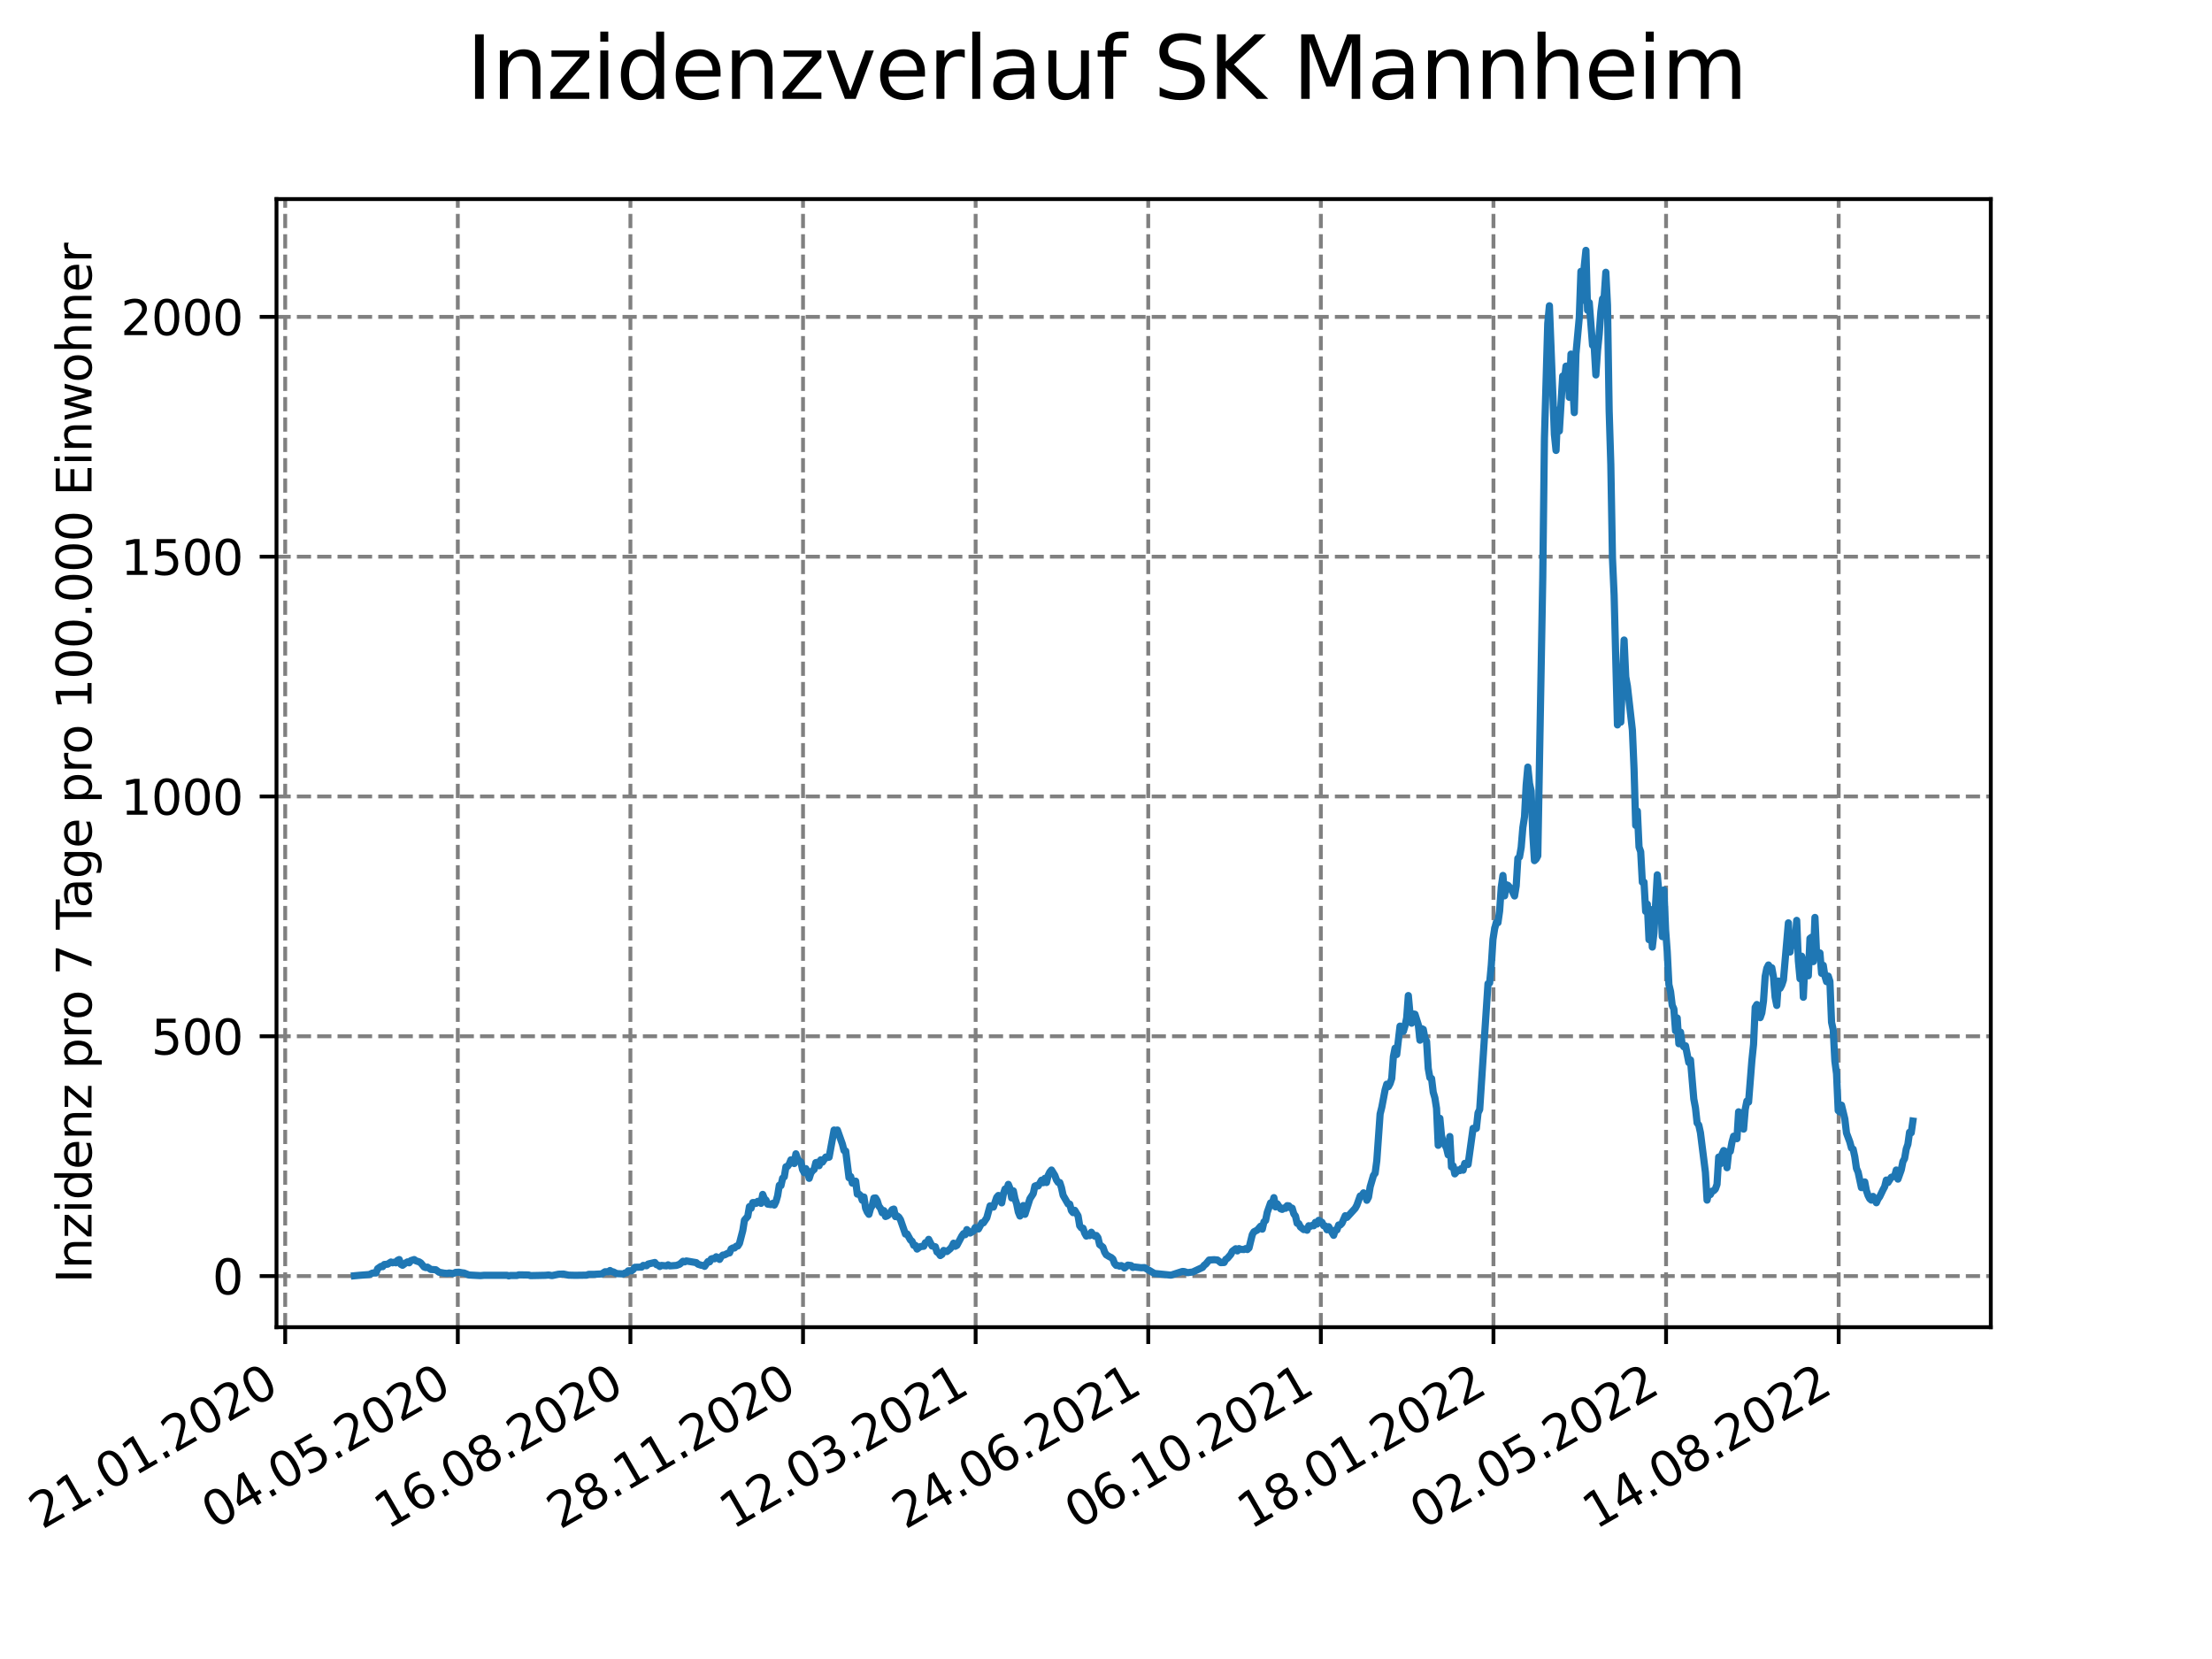 <?xml version="1.0" encoding="utf-8" standalone="no"?>
<!DOCTYPE svg PUBLIC "-//W3C//DTD SVG 1.1//EN"
  "http://www.w3.org/Graphics/SVG/1.1/DTD/svg11.dtd">
<svg xmlns:xlink="http://www.w3.org/1999/xlink" width="460.8pt" height="345.6pt" viewBox="0 0 460.8 345.6" xmlns="http://www.w3.org/2000/svg" version="1.1">
 <defs>
  <style type="text/css">*{stroke-linejoin: round; stroke-linecap: butt}</style>
 </defs>
 <g id="figure_1">
  <g id="patch_1">
   <path d="M 0 345.6 
L 460.8 345.6 
L 460.8 0 
L 0 0 
z
" style="fill: #ffffff"/>
  </g>
  <g id="axes_1">
   <g id="patch_2">
    <path d="M 57.6 276.48 
L 414.72 276.48 
L 414.72 41.472 
L 57.6 41.472 
z
" style="fill: #ffffff"/>
   </g>
   <g id="matplotlib.axis_1">
    <g id="xtick_1">
     <g id="line2d_1">
      <path d="M 59.412 276.48 
L 59.412 41.472 
" clip-path="url(#pd849242973)" style="fill: none; stroke-dasharray: 2.96,1.28; stroke-dashoffset: 0; stroke: #808080; stroke-width: 0.8"/>
     </g>
     <g id="line2d_2">
      <defs>
       <path id="m68d672519e" d="M 0 0 
L 0 3.5 
" style="stroke: #000000; stroke-width: 0.8"/>
      </defs>
      <g>
       <use xlink:href="#m68d672519e" x="59.412" y="276.48" style="stroke: #000000; stroke-width: 0.8"/>
      </g>
     </g>
     <g id="text_1">
      <!-- 21.01.2020 -->
      <g transform="translate(8.787 318.689) rotate(-30) scale(0.1 -0.1)">
       <defs>
        <path id="DejaVuSans-32" d="M 1228 531 
L 3431 531 
L 3431 0 
L 469 0 
L 469 531 
Q 828 903 1448 1529 
Q 2069 2156 2228 2338 
Q 2531 2678 2651 2914 
Q 2772 3150 2772 3378 
Q 2772 3750 2511 3984 
Q 2250 4219 1831 4219 
Q 1534 4219 1204 4116 
Q 875 4013 500 3803 
L 500 4441 
Q 881 4594 1212 4672 
Q 1544 4750 1819 4750 
Q 2544 4750 2975 4387 
Q 3406 4025 3406 3419 
Q 3406 3131 3298 2873 
Q 3191 2616 2906 2266 
Q 2828 2175 2409 1742 
Q 1991 1309 1228 531 
z
" transform="scale(0.016)"/>
        <path id="DejaVuSans-31" d="M 794 531 
L 1825 531 
L 1825 4091 
L 703 3866 
L 703 4441 
L 1819 4666 
L 2450 4666 
L 2450 531 
L 3481 531 
L 3481 0 
L 794 0 
L 794 531 
z
" transform="scale(0.016)"/>
        <path id="DejaVuSans-2e" d="M 684 794 
L 1344 794 
L 1344 0 
L 684 0 
L 684 794 
z
" transform="scale(0.016)"/>
        <path id="DejaVuSans-30" d="M 2034 4250 
Q 1547 4250 1301 3770 
Q 1056 3291 1056 2328 
Q 1056 1369 1301 889 
Q 1547 409 2034 409 
Q 2525 409 2770 889 
Q 3016 1369 3016 2328 
Q 3016 3291 2770 3770 
Q 2525 4250 2034 4250 
z
M 2034 4750 
Q 2819 4750 3233 4129 
Q 3647 3509 3647 2328 
Q 3647 1150 3233 529 
Q 2819 -91 2034 -91 
Q 1250 -91 836 529 
Q 422 1150 422 2328 
Q 422 3509 836 4129 
Q 1250 4750 2034 4750 
z
" transform="scale(0.016)"/>
       </defs>
       <use xlink:href="#DejaVuSans-32"/>
       <use xlink:href="#DejaVuSans-31" x="63.623"/>
       <use xlink:href="#DejaVuSans-2e" x="127.246"/>
       <use xlink:href="#DejaVuSans-30" x="159.033"/>
       <use xlink:href="#DejaVuSans-31" x="222.656"/>
       <use xlink:href="#DejaVuSans-2e" x="286.279"/>
       <use xlink:href="#DejaVuSans-32" x="318.066"/>
       <use xlink:href="#DejaVuSans-30" x="381.689"/>
       <use xlink:href="#DejaVuSans-32" x="445.312"/>
       <use xlink:href="#DejaVuSans-30" x="508.936"/>
      </g>
     </g>
    </g>
    <g id="xtick_2">
     <g id="line2d_3">
      <path d="M 95.37 276.48 
L 95.37 41.472 
" clip-path="url(#pd849242973)" style="fill: none; stroke-dasharray: 2.96,1.28; stroke-dashoffset: 0; stroke: #808080; stroke-width: 0.8"/>
     </g>
     <g id="line2d_4">
      <g>
       <use xlink:href="#m68d672519e" x="95.37" y="276.48" style="stroke: #000000; stroke-width: 0.8"/>
      </g>
     </g>
     <g id="text_2">
      <!-- 04.05.2020 -->
      <g transform="translate(44.745 318.689) rotate(-30) scale(0.1 -0.1)">
       <defs>
        <path id="DejaVuSans-34" d="M 2419 4116 
L 825 1625 
L 2419 1625 
L 2419 4116 
z
M 2253 4666 
L 3047 4666 
L 3047 1625 
L 3713 1625 
L 3713 1100 
L 3047 1100 
L 3047 0 
L 2419 0 
L 2419 1100 
L 313 1100 
L 313 1709 
L 2253 4666 
z
" transform="scale(0.016)"/>
        <path id="DejaVuSans-35" d="M 691 4666 
L 3169 4666 
L 3169 4134 
L 1269 4134 
L 1269 2991 
Q 1406 3038 1543 3061 
Q 1681 3084 1819 3084 
Q 2600 3084 3056 2656 
Q 3513 2228 3513 1497 
Q 3513 744 3044 326 
Q 2575 -91 1722 -91 
Q 1428 -91 1123 -41 
Q 819 9 494 109 
L 494 744 
Q 775 591 1075 516 
Q 1375 441 1709 441 
Q 2250 441 2565 725 
Q 2881 1009 2881 1497 
Q 2881 1984 2565 2268 
Q 2250 2553 1709 2553 
Q 1456 2553 1204 2497 
Q 953 2441 691 2322 
L 691 4666 
z
" transform="scale(0.016)"/>
       </defs>
       <use xlink:href="#DejaVuSans-30"/>
       <use xlink:href="#DejaVuSans-34" x="63.623"/>
       <use xlink:href="#DejaVuSans-2e" x="127.246"/>
       <use xlink:href="#DejaVuSans-30" x="159.033"/>
       <use xlink:href="#DejaVuSans-35" x="222.656"/>
       <use xlink:href="#DejaVuSans-2e" x="286.279"/>
       <use xlink:href="#DejaVuSans-32" x="318.066"/>
       <use xlink:href="#DejaVuSans-30" x="381.689"/>
       <use xlink:href="#DejaVuSans-32" x="445.312"/>
       <use xlink:href="#DejaVuSans-30" x="508.936"/>
      </g>
     </g>
    </g>
    <g id="xtick_3">
     <g id="line2d_5">
      <path d="M 131.327 276.48 
L 131.327 41.472 
" clip-path="url(#pd849242973)" style="fill: none; stroke-dasharray: 2.96,1.28; stroke-dashoffset: 0; stroke: #808080; stroke-width: 0.8"/>
     </g>
     <g id="line2d_6">
      <g>
       <use xlink:href="#m68d672519e" x="131.327" y="276.48" style="stroke: #000000; stroke-width: 0.8"/>
      </g>
     </g>
     <g id="text_3">
      <!-- 16.08.2020 -->
      <g transform="translate(80.702 318.689) rotate(-30) scale(0.1 -0.1)">
       <defs>
        <path id="DejaVuSans-36" d="M 2113 2584 
Q 1688 2584 1439 2293 
Q 1191 2003 1191 1497 
Q 1191 994 1439 701 
Q 1688 409 2113 409 
Q 2538 409 2786 701 
Q 3034 994 3034 1497 
Q 3034 2003 2786 2293 
Q 2538 2584 2113 2584 
z
M 3366 4563 
L 3366 3988 
Q 3128 4100 2886 4159 
Q 2644 4219 2406 4219 
Q 1781 4219 1451 3797 
Q 1122 3375 1075 2522 
Q 1259 2794 1537 2939 
Q 1816 3084 2150 3084 
Q 2853 3084 3261 2657 
Q 3669 2231 3669 1497 
Q 3669 778 3244 343 
Q 2819 -91 2113 -91 
Q 1303 -91 875 529 
Q 447 1150 447 2328 
Q 447 3434 972 4092 
Q 1497 4750 2381 4750 
Q 2619 4750 2861 4703 
Q 3103 4656 3366 4563 
z
" transform="scale(0.016)"/>
        <path id="DejaVuSans-38" d="M 2034 2216 
Q 1584 2216 1326 1975 
Q 1069 1734 1069 1313 
Q 1069 891 1326 650 
Q 1584 409 2034 409 
Q 2484 409 2743 651 
Q 3003 894 3003 1313 
Q 3003 1734 2745 1975 
Q 2488 2216 2034 2216 
z
M 1403 2484 
Q 997 2584 770 2862 
Q 544 3141 544 3541 
Q 544 4100 942 4425 
Q 1341 4750 2034 4750 
Q 2731 4750 3128 4425 
Q 3525 4100 3525 3541 
Q 3525 3141 3298 2862 
Q 3072 2584 2669 2484 
Q 3125 2378 3379 2068 
Q 3634 1759 3634 1313 
Q 3634 634 3220 271 
Q 2806 -91 2034 -91 
Q 1263 -91 848 271 
Q 434 634 434 1313 
Q 434 1759 690 2068 
Q 947 2378 1403 2484 
z
M 1172 3481 
Q 1172 3119 1398 2916 
Q 1625 2713 2034 2713 
Q 2441 2713 2670 2916 
Q 2900 3119 2900 3481 
Q 2900 3844 2670 4047 
Q 2441 4250 2034 4250 
Q 1625 4250 1398 4047 
Q 1172 3844 1172 3481 
z
" transform="scale(0.016)"/>
       </defs>
       <use xlink:href="#DejaVuSans-31"/>
       <use xlink:href="#DejaVuSans-36" x="63.623"/>
       <use xlink:href="#DejaVuSans-2e" x="127.246"/>
       <use xlink:href="#DejaVuSans-30" x="159.033"/>
       <use xlink:href="#DejaVuSans-38" x="222.656"/>
       <use xlink:href="#DejaVuSans-2e" x="286.279"/>
       <use xlink:href="#DejaVuSans-32" x="318.066"/>
       <use xlink:href="#DejaVuSans-30" x="381.689"/>
       <use xlink:href="#DejaVuSans-32" x="445.312"/>
       <use xlink:href="#DejaVuSans-30" x="508.936"/>
      </g>
     </g>
    </g>
    <g id="xtick_4">
     <g id="line2d_7">
      <path d="M 167.285 276.48 
L 167.285 41.472 
" clip-path="url(#pd849242973)" style="fill: none; stroke-dasharray: 2.96,1.28; stroke-dashoffset: 0; stroke: #808080; stroke-width: 0.8"/>
     </g>
     <g id="line2d_8">
      <g>
       <use xlink:href="#m68d672519e" x="167.285" y="276.48" style="stroke: #000000; stroke-width: 0.8"/>
      </g>
     </g>
     <g id="text_4">
      <!-- 28.11.2020 -->
      <g transform="translate(116.66 318.689) rotate(-30) scale(0.1 -0.1)">
       <use xlink:href="#DejaVuSans-32"/>
       <use xlink:href="#DejaVuSans-38" x="63.623"/>
       <use xlink:href="#DejaVuSans-2e" x="127.246"/>
       <use xlink:href="#DejaVuSans-31" x="159.033"/>
       <use xlink:href="#DejaVuSans-31" x="222.656"/>
       <use xlink:href="#DejaVuSans-2e" x="286.279"/>
       <use xlink:href="#DejaVuSans-32" x="318.066"/>
       <use xlink:href="#DejaVuSans-30" x="381.689"/>
       <use xlink:href="#DejaVuSans-32" x="445.312"/>
       <use xlink:href="#DejaVuSans-30" x="508.936"/>
      </g>
     </g>
    </g>
    <g id="xtick_5">
     <g id="line2d_9">
      <path d="M 203.242 276.48 
L 203.242 41.472 
" clip-path="url(#pd849242973)" style="fill: none; stroke-dasharray: 2.96,1.28; stroke-dashoffset: 0; stroke: #808080; stroke-width: 0.8"/>
     </g>
     <g id="line2d_10">
      <g>
       <use xlink:href="#m68d672519e" x="203.242" y="276.48" style="stroke: #000000; stroke-width: 0.8"/>
      </g>
     </g>
     <g id="text_5">
      <!-- 12.03.2021 -->
      <g transform="translate(152.617 318.689) rotate(-30) scale(0.1 -0.1)">
       <defs>
        <path id="DejaVuSans-33" d="M 2597 2516 
Q 3050 2419 3304 2112 
Q 3559 1806 3559 1356 
Q 3559 666 3084 287 
Q 2609 -91 1734 -91 
Q 1441 -91 1130 -33 
Q 819 25 488 141 
L 488 750 
Q 750 597 1062 519 
Q 1375 441 1716 441 
Q 2309 441 2620 675 
Q 2931 909 2931 1356 
Q 2931 1769 2642 2001 
Q 2353 2234 1838 2234 
L 1294 2234 
L 1294 2753 
L 1863 2753 
Q 2328 2753 2575 2939 
Q 2822 3125 2822 3475 
Q 2822 3834 2567 4026 
Q 2313 4219 1838 4219 
Q 1578 4219 1281 4162 
Q 984 4106 628 3988 
L 628 4550 
Q 988 4650 1302 4700 
Q 1616 4750 1894 4750 
Q 2613 4750 3031 4423 
Q 3450 4097 3450 3541 
Q 3450 3153 3228 2886 
Q 3006 2619 2597 2516 
z
" transform="scale(0.016)"/>
       </defs>
       <use xlink:href="#DejaVuSans-31"/>
       <use xlink:href="#DejaVuSans-32" x="63.623"/>
       <use xlink:href="#DejaVuSans-2e" x="127.246"/>
       <use xlink:href="#DejaVuSans-30" x="159.033"/>
       <use xlink:href="#DejaVuSans-33" x="222.656"/>
       <use xlink:href="#DejaVuSans-2e" x="286.279"/>
       <use xlink:href="#DejaVuSans-32" x="318.066"/>
       <use xlink:href="#DejaVuSans-30" x="381.689"/>
       <use xlink:href="#DejaVuSans-32" x="445.312"/>
       <use xlink:href="#DejaVuSans-31" x="508.936"/>
      </g>
     </g>
    </g>
    <g id="xtick_6">
     <g id="line2d_11">
      <path d="M 239.2 276.48 
L 239.2 41.472 
" clip-path="url(#pd849242973)" style="fill: none; stroke-dasharray: 2.96,1.28; stroke-dashoffset: 0; stroke: #808080; stroke-width: 0.8"/>
     </g>
     <g id="line2d_12">
      <g>
       <use xlink:href="#m68d672519e" x="239.2" y="276.48" style="stroke: #000000; stroke-width: 0.8"/>
      </g>
     </g>
     <g id="text_6">
      <!-- 24.06.2021 -->
      <g transform="translate(188.574 318.689) rotate(-30) scale(0.1 -0.1)">
       <use xlink:href="#DejaVuSans-32"/>
       <use xlink:href="#DejaVuSans-34" x="63.623"/>
       <use xlink:href="#DejaVuSans-2e" x="127.246"/>
       <use xlink:href="#DejaVuSans-30" x="159.033"/>
       <use xlink:href="#DejaVuSans-36" x="222.656"/>
       <use xlink:href="#DejaVuSans-2e" x="286.279"/>
       <use xlink:href="#DejaVuSans-32" x="318.066"/>
       <use xlink:href="#DejaVuSans-30" x="381.689"/>
       <use xlink:href="#DejaVuSans-32" x="445.312"/>
       <use xlink:href="#DejaVuSans-31" x="508.936"/>
      </g>
     </g>
    </g>
    <g id="xtick_7">
     <g id="line2d_13">
      <path d="M 275.157 276.48 
L 275.157 41.472 
" clip-path="url(#pd849242973)" style="fill: none; stroke-dasharray: 2.96,1.28; stroke-dashoffset: 0; stroke: #808080; stroke-width: 0.8"/>
     </g>
     <g id="line2d_14">
      <g>
       <use xlink:href="#m68d672519e" x="275.157" y="276.48" style="stroke: #000000; stroke-width: 0.8"/>
      </g>
     </g>
     <g id="text_7">
      <!-- 06.10.2021 -->
      <g transform="translate(224.532 318.689) rotate(-30) scale(0.1 -0.1)">
       <use xlink:href="#DejaVuSans-30"/>
       <use xlink:href="#DejaVuSans-36" x="63.623"/>
       <use xlink:href="#DejaVuSans-2e" x="127.246"/>
       <use xlink:href="#DejaVuSans-31" x="159.033"/>
       <use xlink:href="#DejaVuSans-30" x="222.656"/>
       <use xlink:href="#DejaVuSans-2e" x="286.279"/>
       <use xlink:href="#DejaVuSans-32" x="318.066"/>
       <use xlink:href="#DejaVuSans-30" x="381.689"/>
       <use xlink:href="#DejaVuSans-32" x="445.312"/>
       <use xlink:href="#DejaVuSans-31" x="508.936"/>
      </g>
     </g>
    </g>
    <g id="xtick_8">
     <g id="line2d_15">
      <path d="M 311.115 276.48 
L 311.115 41.472 
" clip-path="url(#pd849242973)" style="fill: none; stroke-dasharray: 2.96,1.28; stroke-dashoffset: 0; stroke: #808080; stroke-width: 0.8"/>
     </g>
     <g id="line2d_16">
      <g>
       <use xlink:href="#m68d672519e" x="311.115" y="276.48" style="stroke: #000000; stroke-width: 0.8"/>
      </g>
     </g>
     <g id="text_8">
      <!-- 18.01.2022 -->
      <g transform="translate(260.489 318.689) rotate(-30) scale(0.1 -0.1)">
       <use xlink:href="#DejaVuSans-31"/>
       <use xlink:href="#DejaVuSans-38" x="63.623"/>
       <use xlink:href="#DejaVuSans-2e" x="127.246"/>
       <use xlink:href="#DejaVuSans-30" x="159.033"/>
       <use xlink:href="#DejaVuSans-31" x="222.656"/>
       <use xlink:href="#DejaVuSans-2e" x="286.279"/>
       <use xlink:href="#DejaVuSans-32" x="318.066"/>
       <use xlink:href="#DejaVuSans-30" x="381.689"/>
       <use xlink:href="#DejaVuSans-32" x="445.312"/>
       <use xlink:href="#DejaVuSans-32" x="508.936"/>
      </g>
     </g>
    </g>
    <g id="xtick_9">
     <g id="line2d_17">
      <path d="M 347.072 276.48 
L 347.072 41.472 
" clip-path="url(#pd849242973)" style="fill: none; stroke-dasharray: 2.96,1.28; stroke-dashoffset: 0; stroke: #808080; stroke-width: 0.8"/>
     </g>
     <g id="line2d_18">
      <g>
       <use xlink:href="#m68d672519e" x="347.072" y="276.48" style="stroke: #000000; stroke-width: 0.8"/>
      </g>
     </g>
     <g id="text_9">
      <!-- 02.05.2022 -->
      <g transform="translate(296.447 318.689) rotate(-30) scale(0.1 -0.1)">
       <use xlink:href="#DejaVuSans-30"/>
       <use xlink:href="#DejaVuSans-32" x="63.623"/>
       <use xlink:href="#DejaVuSans-2e" x="127.246"/>
       <use xlink:href="#DejaVuSans-30" x="159.033"/>
       <use xlink:href="#DejaVuSans-35" x="222.656"/>
       <use xlink:href="#DejaVuSans-2e" x="286.279"/>
       <use xlink:href="#DejaVuSans-32" x="318.066"/>
       <use xlink:href="#DejaVuSans-30" x="381.689"/>
       <use xlink:href="#DejaVuSans-32" x="445.312"/>
       <use xlink:href="#DejaVuSans-32" x="508.936"/>
      </g>
     </g>
    </g>
    <g id="xtick_10">
     <g id="line2d_19">
      <path d="M 383.03 276.48 
L 383.03 41.472 
" clip-path="url(#pd849242973)" style="fill: none; stroke-dasharray: 2.96,1.28; stroke-dashoffset: 0; stroke: #808080; stroke-width: 0.8"/>
     </g>
     <g id="line2d_20">
      <g>
       <use xlink:href="#m68d672519e" x="383.03" y="276.48" style="stroke: #000000; stroke-width: 0.8"/>
      </g>
     </g>
     <g id="text_10">
      <!-- 14.08.2022 -->
      <g transform="translate(332.404 318.689) rotate(-30) scale(0.1 -0.1)">
       <use xlink:href="#DejaVuSans-31"/>
       <use xlink:href="#DejaVuSans-34" x="63.623"/>
       <use xlink:href="#DejaVuSans-2e" x="127.246"/>
       <use xlink:href="#DejaVuSans-30" x="159.033"/>
       <use xlink:href="#DejaVuSans-38" x="222.656"/>
       <use xlink:href="#DejaVuSans-2e" x="286.279"/>
       <use xlink:href="#DejaVuSans-32" x="318.066"/>
       <use xlink:href="#DejaVuSans-30" x="381.689"/>
       <use xlink:href="#DejaVuSans-32" x="445.312"/>
       <use xlink:href="#DejaVuSans-32" x="508.936"/>
      </g>
     </g>
    </g>
   </g>
   <g id="matplotlib.axis_2">
    <g id="ytick_1">
     <g id="line2d_21">
      <path d="M 57.6 265.83 
L 414.72 265.83 
" clip-path="url(#pd849242973)" style="fill: none; stroke-dasharray: 2.96,1.28; stroke-dashoffset: 0; stroke: #808080; stroke-width: 0.8"/>
     </g>
     <g id="line2d_22">
      <defs>
       <path id="m22e0648e37" d="M 0 0 
L -3.5 0 
" style="stroke: #000000; stroke-width: 0.8"/>
      </defs>
      <g>
       <use xlink:href="#m22e0648e37" x="57.6" y="265.83" style="stroke: #000000; stroke-width: 0.8"/>
      </g>
     </g>
     <g id="text_11">
      <!-- 0 -->
      <g transform="translate(44.237 269.629) scale(0.1 -0.1)">
       <use xlink:href="#DejaVuSans-30"/>
      </g>
     </g>
    </g>
    <g id="ytick_2">
     <g id="line2d_23">
      <path d="M 57.6 215.875 
L 414.72 215.875 
" clip-path="url(#pd849242973)" style="fill: none; stroke-dasharray: 2.96,1.28; stroke-dashoffset: 0; stroke: #808080; stroke-width: 0.8"/>
     </g>
     <g id="line2d_24">
      <g>
       <use xlink:href="#m22e0648e37" x="57.6" y="215.875" style="stroke: #000000; stroke-width: 0.8"/>
      </g>
     </g>
     <g id="text_12">
      <!-- 500 -->
      <g transform="translate(31.512 219.674) scale(0.1 -0.1)">
       <use xlink:href="#DejaVuSans-35"/>
       <use xlink:href="#DejaVuSans-30" x="63.623"/>
       <use xlink:href="#DejaVuSans-30" x="127.246"/>
      </g>
     </g>
    </g>
    <g id="ytick_3">
     <g id="line2d_25">
      <path d="M 57.6 165.92 
L 414.72 165.92 
" clip-path="url(#pd849242973)" style="fill: none; stroke-dasharray: 2.96,1.28; stroke-dashoffset: 0; stroke: #808080; stroke-width: 0.8"/>
     </g>
     <g id="line2d_26">
      <g>
       <use xlink:href="#m22e0648e37" x="57.6" y="165.92" style="stroke: #000000; stroke-width: 0.8"/>
      </g>
     </g>
     <g id="text_13">
      <!-- 1000 -->
      <g transform="translate(25.15 169.719) scale(0.1 -0.1)">
       <use xlink:href="#DejaVuSans-31"/>
       <use xlink:href="#DejaVuSans-30" x="63.623"/>
       <use xlink:href="#DejaVuSans-30" x="127.246"/>
       <use xlink:href="#DejaVuSans-30" x="190.869"/>
      </g>
     </g>
    </g>
    <g id="ytick_4">
     <g id="line2d_27">
      <path d="M 57.6 115.965 
L 414.72 115.965 
" clip-path="url(#pd849242973)" style="fill: none; stroke-dasharray: 2.96,1.28; stroke-dashoffset: 0; stroke: #808080; stroke-width: 0.8"/>
     </g>
     <g id="line2d_28">
      <g>
       <use xlink:href="#m22e0648e37" x="57.6" y="115.965" style="stroke: #000000; stroke-width: 0.8"/>
      </g>
     </g>
     <g id="text_14">
      <!-- 1500 -->
      <g transform="translate(25.15 119.764) scale(0.1 -0.1)">
       <use xlink:href="#DejaVuSans-31"/>
       <use xlink:href="#DejaVuSans-35" x="63.623"/>
       <use xlink:href="#DejaVuSans-30" x="127.246"/>
       <use xlink:href="#DejaVuSans-30" x="190.869"/>
      </g>
     </g>
    </g>
    <g id="ytick_5">
     <g id="line2d_29">
      <path d="M 57.6 66.01 
L 414.72 66.01 
" clip-path="url(#pd849242973)" style="fill: none; stroke-dasharray: 2.96,1.28; stroke-dashoffset: 0; stroke: #808080; stroke-width: 0.8"/>
     </g>
     <g id="line2d_30">
      <g>
       <use xlink:href="#m22e0648e37" x="57.6" y="66.01" style="stroke: #000000; stroke-width: 0.8"/>
      </g>
     </g>
     <g id="text_15">
      <!-- 2000 -->
      <g transform="translate(25.15 69.81) scale(0.1 -0.1)">
       <use xlink:href="#DejaVuSans-32"/>
       <use xlink:href="#DejaVuSans-30" x="63.623"/>
       <use xlink:href="#DejaVuSans-30" x="127.246"/>
       <use xlink:href="#DejaVuSans-30" x="190.869"/>
      </g>
     </g>
    </g>
    <g id="text_16">
     <!-- Inzidenz pro 7 Tage pro 100.000 Einwohner -->
     <g transform="translate(19.07 267.301) rotate(-90) scale(0.1 -0.1)">
      <defs>
       <path id="DejaVuSans-49" d="M 628 4666 
L 1259 4666 
L 1259 0 
L 628 0 
L 628 4666 
z
" transform="scale(0.016)"/>
       <path id="DejaVuSans-6e" d="M 3513 2113 
L 3513 0 
L 2938 0 
L 2938 2094 
Q 2938 2591 2744 2837 
Q 2550 3084 2163 3084 
Q 1697 3084 1428 2787 
Q 1159 2491 1159 1978 
L 1159 0 
L 581 0 
L 581 3500 
L 1159 3500 
L 1159 2956 
Q 1366 3272 1645 3428 
Q 1925 3584 2291 3584 
Q 2894 3584 3203 3211 
Q 3513 2838 3513 2113 
z
" transform="scale(0.016)"/>
       <path id="DejaVuSans-7a" d="M 353 3500 
L 3084 3500 
L 3084 2975 
L 922 459 
L 3084 459 
L 3084 0 
L 275 0 
L 275 525 
L 2438 3041 
L 353 3041 
L 353 3500 
z
" transform="scale(0.016)"/>
       <path id="DejaVuSans-69" d="M 603 3500 
L 1178 3500 
L 1178 0 
L 603 0 
L 603 3500 
z
M 603 4863 
L 1178 4863 
L 1178 4134 
L 603 4134 
L 603 4863 
z
" transform="scale(0.016)"/>
       <path id="DejaVuSans-64" d="M 2906 2969 
L 2906 4863 
L 3481 4863 
L 3481 0 
L 2906 0 
L 2906 525 
Q 2725 213 2448 61 
Q 2172 -91 1784 -91 
Q 1150 -91 751 415 
Q 353 922 353 1747 
Q 353 2572 751 3078 
Q 1150 3584 1784 3584 
Q 2172 3584 2448 3432 
Q 2725 3281 2906 2969 
z
M 947 1747 
Q 947 1113 1208 752 
Q 1469 391 1925 391 
Q 2381 391 2643 752 
Q 2906 1113 2906 1747 
Q 2906 2381 2643 2742 
Q 2381 3103 1925 3103 
Q 1469 3103 1208 2742 
Q 947 2381 947 1747 
z
" transform="scale(0.016)"/>
       <path id="DejaVuSans-65" d="M 3597 1894 
L 3597 1613 
L 953 1613 
Q 991 1019 1311 708 
Q 1631 397 2203 397 
Q 2534 397 2845 478 
Q 3156 559 3463 722 
L 3463 178 
Q 3153 47 2828 -22 
Q 2503 -91 2169 -91 
Q 1331 -91 842 396 
Q 353 884 353 1716 
Q 353 2575 817 3079 
Q 1281 3584 2069 3584 
Q 2775 3584 3186 3129 
Q 3597 2675 3597 1894 
z
M 3022 2063 
Q 3016 2534 2758 2815 
Q 2500 3097 2075 3097 
Q 1594 3097 1305 2825 
Q 1016 2553 972 2059 
L 3022 2063 
z
" transform="scale(0.016)"/>
       <path id="DejaVuSans-20" transform="scale(0.016)"/>
       <path id="DejaVuSans-70" d="M 1159 525 
L 1159 -1331 
L 581 -1331 
L 581 3500 
L 1159 3500 
L 1159 2969 
Q 1341 3281 1617 3432 
Q 1894 3584 2278 3584 
Q 2916 3584 3314 3078 
Q 3713 2572 3713 1747 
Q 3713 922 3314 415 
Q 2916 -91 2278 -91 
Q 1894 -91 1617 61 
Q 1341 213 1159 525 
z
M 3116 1747 
Q 3116 2381 2855 2742 
Q 2594 3103 2138 3103 
Q 1681 3103 1420 2742 
Q 1159 2381 1159 1747 
Q 1159 1113 1420 752 
Q 1681 391 2138 391 
Q 2594 391 2855 752 
Q 3116 1113 3116 1747 
z
" transform="scale(0.016)"/>
       <path id="DejaVuSans-72" d="M 2631 2963 
Q 2534 3019 2420 3045 
Q 2306 3072 2169 3072 
Q 1681 3072 1420 2755 
Q 1159 2438 1159 1844 
L 1159 0 
L 581 0 
L 581 3500 
L 1159 3500 
L 1159 2956 
Q 1341 3275 1631 3429 
Q 1922 3584 2338 3584 
Q 2397 3584 2469 3576 
Q 2541 3569 2628 3553 
L 2631 2963 
z
" transform="scale(0.016)"/>
       <path id="DejaVuSans-6f" d="M 1959 3097 
Q 1497 3097 1228 2736 
Q 959 2375 959 1747 
Q 959 1119 1226 758 
Q 1494 397 1959 397 
Q 2419 397 2687 759 
Q 2956 1122 2956 1747 
Q 2956 2369 2687 2733 
Q 2419 3097 1959 3097 
z
M 1959 3584 
Q 2709 3584 3137 3096 
Q 3566 2609 3566 1747 
Q 3566 888 3137 398 
Q 2709 -91 1959 -91 
Q 1206 -91 779 398 
Q 353 888 353 1747 
Q 353 2609 779 3096 
Q 1206 3584 1959 3584 
z
" transform="scale(0.016)"/>
       <path id="DejaVuSans-37" d="M 525 4666 
L 3525 4666 
L 3525 4397 
L 1831 0 
L 1172 0 
L 2766 4134 
L 525 4134 
L 525 4666 
z
" transform="scale(0.016)"/>
       <path id="DejaVuSans-54" d="M -19 4666 
L 3928 4666 
L 3928 4134 
L 2272 4134 
L 2272 0 
L 1638 0 
L 1638 4134 
L -19 4134 
L -19 4666 
z
" transform="scale(0.016)"/>
       <path id="DejaVuSans-61" d="M 2194 1759 
Q 1497 1759 1228 1600 
Q 959 1441 959 1056 
Q 959 750 1161 570 
Q 1363 391 1709 391 
Q 2188 391 2477 730 
Q 2766 1069 2766 1631 
L 2766 1759 
L 2194 1759 
z
M 3341 1997 
L 3341 0 
L 2766 0 
L 2766 531 
Q 2569 213 2275 61 
Q 1981 -91 1556 -91 
Q 1019 -91 701 211 
Q 384 513 384 1019 
Q 384 1609 779 1909 
Q 1175 2209 1959 2209 
L 2766 2209 
L 2766 2266 
Q 2766 2663 2505 2880 
Q 2244 3097 1772 3097 
Q 1472 3097 1187 3025 
Q 903 2953 641 2809 
L 641 3341 
Q 956 3463 1253 3523 
Q 1550 3584 1831 3584 
Q 2591 3584 2966 3190 
Q 3341 2797 3341 1997 
z
" transform="scale(0.016)"/>
       <path id="DejaVuSans-67" d="M 2906 1791 
Q 2906 2416 2648 2759 
Q 2391 3103 1925 3103 
Q 1463 3103 1205 2759 
Q 947 2416 947 1791 
Q 947 1169 1205 825 
Q 1463 481 1925 481 
Q 2391 481 2648 825 
Q 2906 1169 2906 1791 
z
M 3481 434 
Q 3481 -459 3084 -895 
Q 2688 -1331 1869 -1331 
Q 1566 -1331 1297 -1286 
Q 1028 -1241 775 -1147 
L 775 -588 
Q 1028 -725 1275 -790 
Q 1522 -856 1778 -856 
Q 2344 -856 2625 -561 
Q 2906 -266 2906 331 
L 2906 616 
Q 2728 306 2450 153 
Q 2172 0 1784 0 
Q 1141 0 747 490 
Q 353 981 353 1791 
Q 353 2603 747 3093 
Q 1141 3584 1784 3584 
Q 2172 3584 2450 3431 
Q 2728 3278 2906 2969 
L 2906 3500 
L 3481 3500 
L 3481 434 
z
" transform="scale(0.016)"/>
       <path id="DejaVuSans-45" d="M 628 4666 
L 3578 4666 
L 3578 4134 
L 1259 4134 
L 1259 2753 
L 3481 2753 
L 3481 2222 
L 1259 2222 
L 1259 531 
L 3634 531 
L 3634 0 
L 628 0 
L 628 4666 
z
" transform="scale(0.016)"/>
       <path id="DejaVuSans-77" d="M 269 3500 
L 844 3500 
L 1563 769 
L 2278 3500 
L 2956 3500 
L 3675 769 
L 4391 3500 
L 4966 3500 
L 4050 0 
L 3372 0 
L 2619 2869 
L 1863 0 
L 1184 0 
L 269 3500 
z
" transform="scale(0.016)"/>
       <path id="DejaVuSans-68" d="M 3513 2113 
L 3513 0 
L 2938 0 
L 2938 2094 
Q 2938 2591 2744 2837 
Q 2550 3084 2163 3084 
Q 1697 3084 1428 2787 
Q 1159 2491 1159 1978 
L 1159 0 
L 581 0 
L 581 4863 
L 1159 4863 
L 1159 2956 
Q 1366 3272 1645 3428 
Q 1925 3584 2291 3584 
Q 2894 3584 3203 3211 
Q 3513 2838 3513 2113 
z
" transform="scale(0.016)"/>
      </defs>
      <use xlink:href="#DejaVuSans-49"/>
      <use xlink:href="#DejaVuSans-6e" x="29.492"/>
      <use xlink:href="#DejaVuSans-7a" x="92.871"/>
      <use xlink:href="#DejaVuSans-69" x="145.361"/>
      <use xlink:href="#DejaVuSans-64" x="173.145"/>
      <use xlink:href="#DejaVuSans-65" x="236.621"/>
      <use xlink:href="#DejaVuSans-6e" x="298.145"/>
      <use xlink:href="#DejaVuSans-7a" x="361.523"/>
      <use xlink:href="#DejaVuSans-20" x="414.014"/>
      <use xlink:href="#DejaVuSans-70" x="445.801"/>
      <use xlink:href="#DejaVuSans-72" x="509.277"/>
      <use xlink:href="#DejaVuSans-6f" x="548.141"/>
      <use xlink:href="#DejaVuSans-20" x="609.322"/>
      <use xlink:href="#DejaVuSans-37" x="641.109"/>
      <use xlink:href="#DejaVuSans-20" x="704.732"/>
      <use xlink:href="#DejaVuSans-54" x="736.52"/>
      <use xlink:href="#DejaVuSans-61" x="781.104"/>
      <use xlink:href="#DejaVuSans-67" x="842.383"/>
      <use xlink:href="#DejaVuSans-65" x="905.859"/>
      <use xlink:href="#DejaVuSans-20" x="967.383"/>
      <use xlink:href="#DejaVuSans-70" x="999.17"/>
      <use xlink:href="#DejaVuSans-72" x="1062.646"/>
      <use xlink:href="#DejaVuSans-6f" x="1101.51"/>
      <use xlink:href="#DejaVuSans-20" x="1162.691"/>
      <use xlink:href="#DejaVuSans-31" x="1194.479"/>
      <use xlink:href="#DejaVuSans-30" x="1258.102"/>
      <use xlink:href="#DejaVuSans-30" x="1321.725"/>
      <use xlink:href="#DejaVuSans-2e" x="1385.348"/>
      <use xlink:href="#DejaVuSans-30" x="1417.135"/>
      <use xlink:href="#DejaVuSans-30" x="1480.758"/>
      <use xlink:href="#DejaVuSans-30" x="1544.381"/>
      <use xlink:href="#DejaVuSans-20" x="1608.004"/>
      <use xlink:href="#DejaVuSans-45" x="1639.791"/>
      <use xlink:href="#DejaVuSans-69" x="1702.975"/>
      <use xlink:href="#DejaVuSans-6e" x="1730.758"/>
      <use xlink:href="#DejaVuSans-77" x="1794.137"/>
      <use xlink:href="#DejaVuSans-6f" x="1875.924"/>
      <use xlink:href="#DejaVuSans-68" x="1937.105"/>
      <use xlink:href="#DejaVuSans-6e" x="2000.484"/>
      <use xlink:href="#DejaVuSans-65" x="2063.863"/>
      <use xlink:href="#DejaVuSans-72" x="2125.387"/>
     </g>
    </g>
   </g>
   <g id="line2d_31">
    <path d="M 73.833 265.766 
L 74.87 265.669 
L 76.944 265.508 
L 77.636 265.187 
L 78.327 265.187 
L 78.673 264.286 
L 79.365 263.804 
L 79.71 263.868 
L 80.056 263.418 
L 80.748 263.354 
L 81.439 262.903 
L 81.785 263.064 
L 82.131 262.936 
L 82.476 263.064 
L 82.822 262.55 
L 83.168 262.389 
L 83.514 263.386 
L 83.859 263.579 
L 84.551 263.064 
L 84.897 262.871 
L 85.242 263.064 
L 85.588 262.614 
L 86.28 262.389 
L 86.625 262.646 
L 87.317 262.871 
L 87.663 263.096 
L 88.354 263.932 
L 88.7 264.061 
L 89.046 263.965 
L 89.737 264.447 
L 90.774 264.511 
L 91.466 265.026 
L 92.503 265.219 
L 93.194 265.283 
L 93.54 265.187 
L 94.232 265.283 
L 94.577 265.251 
L 94.923 265.058 
L 95.615 265.026 
L 96.306 265.155 
L 96.652 265.187 
L 97.689 265.605 
L 100.109 265.733 
L 100.801 265.669 
L 105.641 265.669 
L 105.987 265.798 
L 106.333 265.701 
L 107.37 265.701 
L 107.716 265.701 
L 108.061 265.573 
L 110.136 265.605 
L 110.482 265.733 
L 113.593 265.669 
L 114.285 265.605 
L 114.976 265.733 
L 116.359 265.444 
L 117.397 265.412 
L 118.434 265.637 
L 119.817 265.669 
L 122.237 265.637 
L 122.583 265.476 
L 123.62 265.476 
L 125.349 265.38 
L 126.04 264.929 
L 126.732 264.929 
L 127.077 264.672 
L 127.423 264.897 
L 127.769 264.962 
L 128.46 265.315 
L 129.843 265.38 
L 130.189 265.187 
L 130.535 265.122 
L 130.881 264.737 
L 131.572 264.737 
L 131.918 264.447 
L 132.264 263.997 
L 133.647 263.965 
L 133.992 263.611 
L 134.684 263.675 
L 135.03 263.321 
L 136.413 263 
L 136.758 263.45 
L 137.104 263.547 
L 137.45 263.836 
L 137.796 263.611 
L 138.833 263.707 
L 139.179 263.482 
L 139.524 263.707 
L 140.907 263.611 
L 141.599 263.354 
L 142.29 262.743 
L 142.636 262.871 
L 142.982 262.678 
L 145.056 263.032 
L 145.402 263.354 
L 146.093 263.579 
L 146.439 263.611 
L 146.785 263.804 
L 147.476 262.807 
L 147.822 262.871 
L 148.168 262.26 
L 148.514 262.164 
L 148.859 262.228 
L 149.205 261.81 
L 149.897 262.357 
L 150.242 261.778 
L 150.588 261.456 
L 150.934 261.424 
L 151.625 261.07 
L 151.971 261.006 
L 152.317 260.17 
L 152.663 259.977 
L 153.008 259.977 
L 153.354 259.623 
L 153.7 259.559 
L 154.046 259.012 
L 154.737 256.343 
L 155.083 254.188 
L 155.774 253.384 
L 156.12 251.358 
L 156.466 251.711 
L 156.812 250.521 
L 157.157 250.521 
L 157.503 250.682 
L 157.849 250.264 
L 158.195 250.232 
L 158.54 250.682 
L 158.886 248.817 
L 159.232 249.717 
L 159.577 250.007 
L 159.923 250.843 
L 160.615 250.94 
L 160.96 250.682 
L 161.306 251.036 
L 161.652 250.296 
L 161.998 249.074 
L 162.343 246.919 
L 162.689 246.984 
L 163.035 245.44 
L 163.381 245.151 
L 163.726 243.06 
L 164.072 242.964 
L 164.418 242.481 
L 164.764 241.613 
L 165.109 241.613 
L 165.455 242.385 
L 165.801 240.359 
L 166.147 241.42 
L 166.492 241.902 
L 166.838 242.063 
L 167.184 243.639 
L 167.53 244.282 
L 167.875 243.446 
L 168.221 244.154 
L 168.567 245.472 
L 168.913 244.379 
L 169.258 243.896 
L 169.604 243.607 
L 169.95 242.192 
L 170.296 242.128 
L 170.641 242.835 
L 170.987 241.613 
L 171.333 242.095 
L 172.024 241.034 
L 172.37 241.131 
L 172.716 241.066 
L 173.753 235.406 
L 174.099 235.502 
L 174.445 235.406 
L 175.482 238.333 
L 175.827 239.683 
L 176.173 239.78 
L 176.865 245.344 
L 177.21 245.086 
L 177.556 246.469 
L 177.902 246.469 
L 178.248 246.051 
L 178.593 248.753 
L 178.939 248.753 
L 179.285 249.074 
L 179.631 250.039 
L 179.976 249.364 
L 180.322 251.679 
L 180.668 252.483 
L 181.014 252.966 
L 181.359 251.711 
L 181.705 251.133 
L 182.051 249.589 
L 182.397 249.557 
L 182.742 250.136 
L 183.088 251.261 
L 183.434 251.711 
L 183.78 252.644 
L 184.125 252.194 
L 184.471 253.416 
L 184.817 253.287 
L 185.163 253.03 
L 185.854 252.001 
L 186.2 251.872 
L 186.546 253.448 
L 186.891 253.287 
L 187.237 253.545 
L 187.583 254.091 
L 188.62 257.082 
L 188.966 257.05 
L 189.657 258.304 
L 190.003 258.594 
L 190.349 259.43 
L 190.695 259.43 
L 191.04 260.202 
L 191.732 259.687 
L 192.423 259.623 
L 192.769 258.883 
L 193.115 258.819 
L 193.46 258.176 
L 194.152 259.559 
L 194.843 259.719 
L 195.189 260.813 
L 195.535 261.038 
L 195.881 261.553 
L 196.226 261.327 
L 196.572 260.491 
L 197.264 260.716 
L 197.955 260.138 
L 198.301 259.687 
L 198.647 258.98 
L 198.992 259.623 
L 199.338 259.43 
L 200.375 257.468 
L 200.721 256.986 
L 201.067 257.211 
L 201.413 256.15 
L 202.104 256.857 
L 202.796 256.439 
L 203.141 255.732 
L 203.833 256.021 
L 204.524 254.735 
L 204.87 254.735 
L 205.562 253.705 
L 206.253 251.197 
L 206.945 251.454 
L 207.636 249.428 
L 207.982 249.042 
L 208.328 249.139 
L 208.673 250.586 
L 209.019 248.753 
L 209.365 247.691 
L 209.711 247.82 
L 210.056 246.727 
L 210.402 247.595 
L 210.748 249.557 
L 211.093 248.077 
L 211.439 249.717 
L 211.785 250.779 
L 212.131 252.483 
L 212.476 253.319 
L 212.822 252.901 
L 213.168 251.133 
L 213.514 252.966 
L 214.551 249.717 
L 215.242 248.656 
L 215.588 247.08 
L 215.934 246.952 
L 216.28 247.048 
L 216.971 245.858 
L 217.317 246.373 
L 217.663 245.472 
L 218.008 246.341 
L 218.354 244.861 
L 218.7 244.154 
L 219.046 243.736 
L 219.737 244.861 
L 220.083 245.794 
L 220.429 246.308 
L 220.774 246.341 
L 221.12 247.402 
L 221.466 249.01 
L 222.503 250.811 
L 222.849 250.843 
L 223.195 252.194 
L 223.54 252.612 
L 223.886 252.13 
L 224.578 253.287 
L 224.923 255.346 
L 225.269 255.796 
L 225.615 255.86 
L 225.961 256.889 
L 226.306 257.5 
L 226.652 257.243 
L 226.998 257.404 
L 227.344 256.696 
L 227.689 257.211 
L 228.035 257.5 
L 228.381 257.372 
L 228.726 257.822 
L 229.072 259.269 
L 229.764 259.816 
L 230.109 260.813 
L 230.455 261.392 
L 231.147 261.81 
L 231.492 261.971 
L 231.838 262.292 
L 232.184 263.225 
L 232.53 263.611 
L 232.875 263.611 
L 233.221 263.772 
L 233.567 263.643 
L 233.913 263.804 
L 234.258 264.158 
L 234.95 263.547 
L 235.641 263.643 
L 235.987 264.029 
L 236.333 263.932 
L 237.716 264.093 
L 238.407 264.061 
L 240.482 265.283 
L 243.939 265.637 
L 246.014 264.962 
L 246.359 264.865 
L 246.705 264.897 
L 247.397 265.122 
L 248.088 265.026 
L 248.434 264.994 
L 250.508 264.029 
L 250.854 263.579 
L 251.2 263.321 
L 251.891 262.485 
L 252.929 262.421 
L 253.62 262.485 
L 254.312 263.032 
L 255.003 263 
L 255.349 262.357 
L 255.695 262.131 
L 256.386 261.327 
L 256.732 260.652 
L 257.423 260.138 
L 257.769 260.588 
L 258.115 260.105 
L 258.461 260.266 
L 259.152 260.298 
L 259.498 260.105 
L 259.844 260.298 
L 260.189 259.977 
L 260.881 257.179 
L 261.227 256.6 
L 261.918 256.246 
L 262.609 255.442 
L 262.955 256.053 
L 263.301 254.542 
L 263.647 254.252 
L 263.992 252.548 
L 264.684 250.586 
L 265.03 250.747 
L 265.375 249.492 
L 265.721 251.422 
L 266.067 250.779 
L 266.758 251.808 
L 267.104 251.937 
L 267.45 251.647 
L 267.796 251.711 
L 268.141 251.165 
L 268.487 251.197 
L 268.833 251.615 
L 269.179 251.679 
L 269.524 252.869 
L 269.87 253.319 
L 270.216 254.831 
L 270.562 254.895 
L 270.907 255.603 
L 271.599 256.15 
L 271.945 256.085 
L 272.29 256.278 
L 272.636 255.346 
L 272.982 255.474 
L 273.328 255.281 
L 273.673 255.346 
L 274.019 254.638 
L 274.365 254.992 
L 274.711 254.22 
L 275.402 254.638 
L 275.748 255.346 
L 276.094 255.41 
L 276.439 256.182 
L 276.785 255.539 
L 277.822 257.34 
L 278.168 256.246 
L 278.514 256.214 
L 278.86 255.185 
L 279.205 255.185 
L 279.551 254.831 
L 280.242 253.255 
L 280.588 253.609 
L 282.317 251.711 
L 282.663 251.068 
L 283.354 249.139 
L 283.7 249.074 
L 284.046 248.495 
L 284.391 248.881 
L 284.737 250.039 
L 285.083 249.396 
L 285.429 247.241 
L 286.12 244.861 
L 286.466 244.411 
L 286.812 241.806 
L 287.503 232.061 
L 287.849 230.678 
L 288.54 227.044 
L 288.886 225.854 
L 289.232 226.369 
L 289.578 225.726 
L 289.923 224.664 
L 290.269 220.097 
L 290.615 218.361 
L 290.961 219.679 
L 291.652 213.762 
L 291.998 214.18 
L 292.344 214.855 
L 292.689 213.697 
L 293.035 212.057 
L 293.381 207.394 
L 293.727 211.157 
L 294.072 213.151 
L 294.418 211.221 
L 294.764 211.285 
L 295.455 213.472 
L 295.801 216.688 
L 296.147 214.276 
L 296.493 214.437 
L 296.838 216.27 
L 297.184 216.914 
L 297.53 222.574 
L 297.875 224.503 
L 298.221 224.664 
L 298.567 227.527 
L 298.913 228.717 
L 299.258 230.903 
L 299.604 238.59 
L 299.95 232.962 
L 300.296 236.628 
L 300.641 237.882 
L 301.333 239.137 
L 301.679 240.584 
L 302.024 236.757 
L 302.37 243.092 
L 302.716 242.867 
L 303.062 244.54 
L 303.753 243.736 
L 304.099 243.864 
L 304.445 243.414 
L 304.79 243.768 
L 305.136 242.353 
L 305.828 242.578 
L 306.865 235.052 
L 307.211 235.181 
L 307.556 235.052 
L 307.902 231.836 
L 308.248 231.129 
L 309.977 204.918 
L 310.322 204.757 
L 310.668 201.026 
L 311.014 195.687 
L 311.36 193.468 
L 311.705 192.15 
L 312.051 192.214 
L 312.397 189.77 
L 312.743 184.817 
L 313.088 182.373 
L 313.434 186.618 
L 313.78 184.303 
L 314.125 184.431 
L 314.817 185.203 
L 315.508 186.65 
L 315.854 184.528 
L 316.2 178.803 
L 316.546 178.514 
L 316.891 176.52 
L 317.237 172.403 
L 317.583 170.152 
L 317.929 163.559 
L 318.274 159.796 
L 318.62 163.173 
L 318.966 164.781 
L 319.312 173.818 
L 319.657 179.285 
L 320.003 178.964 
L 320.349 178.289 
L 321.386 120.303 
L 321.732 91.39 
L 322.423 67.398 
L 322.769 63.7 
L 323.806 90.49 
L 324.152 93.834 
L 324.498 85.441 
L 324.844 89.782 
L 325.535 78.333 
L 325.881 79.426 
L 326.227 76.275 
L 326.572 76.243 
L 326.918 82.771 
L 327.264 73.766 
L 327.955 85.955 
L 328.301 73.702 
L 328.993 66.144 
L 329.338 56.528 
L 329.684 62.574 
L 330.03 55.467 
L 330.376 52.154 
L 330.721 64.633 
L 331.067 63.025 
L 331.758 71.933 
L 332.104 72.222 
L 332.45 78.108 
L 332.796 73.026 
L 333.141 69.65 
L 333.487 64.922 
L 333.833 62.253 
L 334.179 61.835 
L 334.524 56.721 
L 334.87 63.603 
L 335.216 85.537 
L 335.562 96.761 
L 335.907 116.315 
L 336.253 124.033 
L 336.945 151.016 
L 337.29 148.476 
L 337.636 150.437 
L 338.328 133.328 
L 338.673 140.982 
L 339.019 142.944 
L 340.056 152.11 
L 340.402 160.214 
L 340.748 171.953 
L 341.094 168.962 
L 341.439 176.455 
L 341.785 177.42 
L 342.131 183.788 
L 342.477 183.756 
L 342.822 189.866 
L 343.168 188.355 
L 343.514 195.752 
L 343.86 189.48 
L 344.205 197.295 
L 344.551 194.337 
L 345.243 182.244 
L 345.588 186.007 
L 345.934 186.779 
L 346.28 195.109 
L 346.626 185.396 
L 346.971 193.629 
L 347.317 198.26 
L 347.663 205.111 
L 348.009 206.558 
L 348.354 209.42 
L 348.7 210.192 
L 349.046 214.759 
L 349.391 212.057 
L 349.737 217.428 
L 350.083 215.016 
L 350.429 217.557 
L 350.774 218.071 
L 351.12 217.846 
L 351.812 221.352 
L 352.157 220.805 
L 352.849 228.942 
L 353.195 230.775 
L 353.54 233.927 
L 353.886 234.377 
L 354.232 235.953 
L 355.269 244.218 
L 355.615 250.007 
L 355.961 248.399 
L 356.306 248.849 
L 356.652 248.142 
L 356.998 248.045 
L 357.344 247.691 
L 357.689 246.727 
L 358.035 241.034 
L 358.381 242.449 
L 358.727 240.455 
L 359.072 239.683 
L 359.418 239.876 
L 359.764 243.253 
L 360.11 240.005 
L 360.455 239.844 
L 360.801 237.947 
L 361.147 236.692 
L 361.838 237.207 
L 362.184 231.611 
L 362.53 232.029 
L 362.876 231.804 
L 363.221 235.213 
L 363.567 231.064 
L 363.913 229.36 
L 364.259 229.585 
L 364.95 220.901 
L 365.296 217.557 
L 365.641 209.838 
L 365.987 209.259 
L 366.333 211.35 
L 366.679 211.993 
L 367.024 210.996 
L 367.37 208.52 
L 367.716 203.406 
L 368.062 201.702 
L 368.407 201.026 
L 368.753 201.541 
L 369.099 201.605 
L 369.445 203.535 
L 369.79 207.716 
L 370.136 209.452 
L 370.482 204.371 
L 370.828 205.882 
L 371.173 205.207 
L 371.519 204.146 
L 372.556 192.246 
L 372.902 198.325 
L 373.248 195.302 
L 373.939 196.974 
L 374.285 191.732 
L 374.631 200.158 
L 374.977 203.888 
L 375.322 199.193 
L 375.668 207.748 
L 376.014 200.126 
L 376.36 199.933 
L 376.705 203.277 
L 377.051 195.494 
L 377.397 195.237 
L 377.743 200.319 
L 378.088 191.121 
L 378.434 198.807 
L 378.78 198.453 
L 379.126 198.518 
L 379.471 202.763 
L 379.817 201.09 
L 380.163 203.342 
L 380.509 204.499 
L 380.854 203.342 
L 381.2 204.435 
L 381.546 212.958 
L 381.892 214.534 
L 382.237 221.03 
L 382.583 223.667 
L 382.929 231.354 
L 383.274 231.643 
L 383.62 230.228 
L 384.312 233.09 
L 384.657 236.017 
L 385.349 237.882 
L 385.695 239.169 
L 386.04 239.394 
L 386.386 240.97 
L 386.732 243.382 
L 387.078 244.186 
L 387.769 247.402 
L 388.461 246.212 
L 388.806 248.013 
L 389.152 249.042 
L 389.498 249.717 
L 389.844 250.007 
L 390.189 249.235 
L 390.535 249.717 
L 390.881 250.554 
L 391.227 249.782 
L 391.572 249.299 
L 392.264 247.852 
L 392.61 247.209 
L 392.955 245.826 
L 393.301 246.341 
L 393.993 245.247 
L 394.684 245.022 
L 395.03 243.736 
L 395.376 245.633 
L 396.067 243.703 
L 396.413 241.967 
L 396.759 241.356 
L 397.104 239.362 
L 397.45 238.365 
L 397.796 235.856 
L 398.142 235.985 
L 398.487 233.541 
L 398.487 233.541 
" clip-path="url(#pd849242973)" style="fill: none; stroke: #1f77b4; stroke-width: 1.5; stroke-linecap: square"/>
   </g>
   <g id="patch_3">
    <path d="M 57.6 276.48 
L 57.6 41.472 
" style="fill: none; stroke: #000000; stroke-width: 0.8; stroke-linejoin: miter; stroke-linecap: square"/>
   </g>
   <g id="patch_4">
    <path d="M 414.72 276.48 
L 414.72 41.472 
" style="fill: none; stroke: #000000; stroke-width: 0.8; stroke-linejoin: miter; stroke-linecap: square"/>
   </g>
   <g id="patch_5">
    <path d="M 57.6 276.48 
L 414.72 276.48 
" style="fill: none; stroke: #000000; stroke-width: 0.8; stroke-linejoin: miter; stroke-linecap: square"/>
   </g>
   <g id="patch_6">
    <path d="M 57.6 41.472 
L 414.72 41.472 
" style="fill: none; stroke: #000000; stroke-width: 0.8; stroke-linejoin: miter; stroke-linecap: square"/>
   </g>
  </g>
  <g id="text_17">
   <!-- Inzidenzverlauf SK Mannheim -->
   <g transform="translate(97.154 20.589) scale(0.18 -0.18)">
    <defs>
     <path id="DejaVuSans-76" d="M 191 3500 
L 800 3500 
L 1894 563 
L 2988 3500 
L 3597 3500 
L 2284 0 
L 1503 0 
L 191 3500 
z
" transform="scale(0.016)"/>
     <path id="DejaVuSans-6c" d="M 603 4863 
L 1178 4863 
L 1178 0 
L 603 0 
L 603 4863 
z
" transform="scale(0.016)"/>
     <path id="DejaVuSans-75" d="M 544 1381 
L 544 3500 
L 1119 3500 
L 1119 1403 
Q 1119 906 1312 657 
Q 1506 409 1894 409 
Q 2359 409 2629 706 
Q 2900 1003 2900 1516 
L 2900 3500 
L 3475 3500 
L 3475 0 
L 2900 0 
L 2900 538 
Q 2691 219 2414 64 
Q 2138 -91 1772 -91 
Q 1169 -91 856 284 
Q 544 659 544 1381 
z
M 1991 3584 
L 1991 3584 
z
" transform="scale(0.016)"/>
     <path id="DejaVuSans-66" d="M 2375 4863 
L 2375 4384 
L 1825 4384 
Q 1516 4384 1395 4259 
Q 1275 4134 1275 3809 
L 1275 3500 
L 2222 3500 
L 2222 3053 
L 1275 3053 
L 1275 0 
L 697 0 
L 697 3053 
L 147 3053 
L 147 3500 
L 697 3500 
L 697 3744 
Q 697 4328 969 4595 
Q 1241 4863 1831 4863 
L 2375 4863 
z
" transform="scale(0.016)"/>
     <path id="DejaVuSans-53" d="M 3425 4513 
L 3425 3897 
Q 3066 4069 2747 4153 
Q 2428 4238 2131 4238 
Q 1616 4238 1336 4038 
Q 1056 3838 1056 3469 
Q 1056 3159 1242 3001 
Q 1428 2844 1947 2747 
L 2328 2669 
Q 3034 2534 3370 2195 
Q 3706 1856 3706 1288 
Q 3706 609 3251 259 
Q 2797 -91 1919 -91 
Q 1588 -91 1214 -16 
Q 841 59 441 206 
L 441 856 
Q 825 641 1194 531 
Q 1563 422 1919 422 
Q 2459 422 2753 634 
Q 3047 847 3047 1241 
Q 3047 1584 2836 1778 
Q 2625 1972 2144 2069 
L 1759 2144 
Q 1053 2284 737 2584 
Q 422 2884 422 3419 
Q 422 4038 858 4394 
Q 1294 4750 2059 4750 
Q 2388 4750 2728 4690 
Q 3069 4631 3425 4513 
z
" transform="scale(0.016)"/>
     <path id="DejaVuSans-4b" d="M 628 4666 
L 1259 4666 
L 1259 2694 
L 3353 4666 
L 4166 4666 
L 1850 2491 
L 4331 0 
L 3500 0 
L 1259 2247 
L 1259 0 
L 628 0 
L 628 4666 
z
" transform="scale(0.016)"/>
     <path id="DejaVuSans-4d" d="M 628 4666 
L 1569 4666 
L 2759 1491 
L 3956 4666 
L 4897 4666 
L 4897 0 
L 4281 0 
L 4281 4097 
L 3078 897 
L 2444 897 
L 1241 4097 
L 1241 0 
L 628 0 
L 628 4666 
z
" transform="scale(0.016)"/>
     <path id="DejaVuSans-6d" d="M 3328 2828 
Q 3544 3216 3844 3400 
Q 4144 3584 4550 3584 
Q 5097 3584 5394 3201 
Q 5691 2819 5691 2113 
L 5691 0 
L 5113 0 
L 5113 2094 
Q 5113 2597 4934 2840 
Q 4756 3084 4391 3084 
Q 3944 3084 3684 2787 
Q 3425 2491 3425 1978 
L 3425 0 
L 2847 0 
L 2847 2094 
Q 2847 2600 2669 2842 
Q 2491 3084 2119 3084 
Q 1678 3084 1418 2786 
Q 1159 2488 1159 1978 
L 1159 0 
L 581 0 
L 581 3500 
L 1159 3500 
L 1159 2956 
Q 1356 3278 1631 3431 
Q 1906 3584 2284 3584 
Q 2666 3584 2933 3390 
Q 3200 3197 3328 2828 
z
" transform="scale(0.016)"/>
    </defs>
    <use xlink:href="#DejaVuSans-49"/>
    <use xlink:href="#DejaVuSans-6e" x="29.492"/>
    <use xlink:href="#DejaVuSans-7a" x="92.871"/>
    <use xlink:href="#DejaVuSans-69" x="145.361"/>
    <use xlink:href="#DejaVuSans-64" x="173.145"/>
    <use xlink:href="#DejaVuSans-65" x="236.621"/>
    <use xlink:href="#DejaVuSans-6e" x="298.145"/>
    <use xlink:href="#DejaVuSans-7a" x="361.523"/>
    <use xlink:href="#DejaVuSans-76" x="414.014"/>
    <use xlink:href="#DejaVuSans-65" x="473.193"/>
    <use xlink:href="#DejaVuSans-72" x="534.717"/>
    <use xlink:href="#DejaVuSans-6c" x="575.83"/>
    <use xlink:href="#DejaVuSans-61" x="603.613"/>
    <use xlink:href="#DejaVuSans-75" x="664.893"/>
    <use xlink:href="#DejaVuSans-66" x="728.271"/>
    <use xlink:href="#DejaVuSans-20" x="763.477"/>
    <use xlink:href="#DejaVuSans-53" x="795.264"/>
    <use xlink:href="#DejaVuSans-4b" x="858.74"/>
    <use xlink:href="#DejaVuSans-20" x="924.316"/>
    <use xlink:href="#DejaVuSans-4d" x="956.104"/>
    <use xlink:href="#DejaVuSans-61" x="1042.383"/>
    <use xlink:href="#DejaVuSans-6e" x="1103.662"/>
    <use xlink:href="#DejaVuSans-6e" x="1167.041"/>
    <use xlink:href="#DejaVuSans-68" x="1230.42"/>
    <use xlink:href="#DejaVuSans-65" x="1293.799"/>
    <use xlink:href="#DejaVuSans-69" x="1355.322"/>
    <use xlink:href="#DejaVuSans-6d" x="1383.105"/>
   </g>
  </g>
 </g>
 <defs>
  <clipPath id="pd849242973">
   <rect x="57.6" y="41.472" width="357.12" height="235.008"/>
  </clipPath>
 </defs>
</svg>
